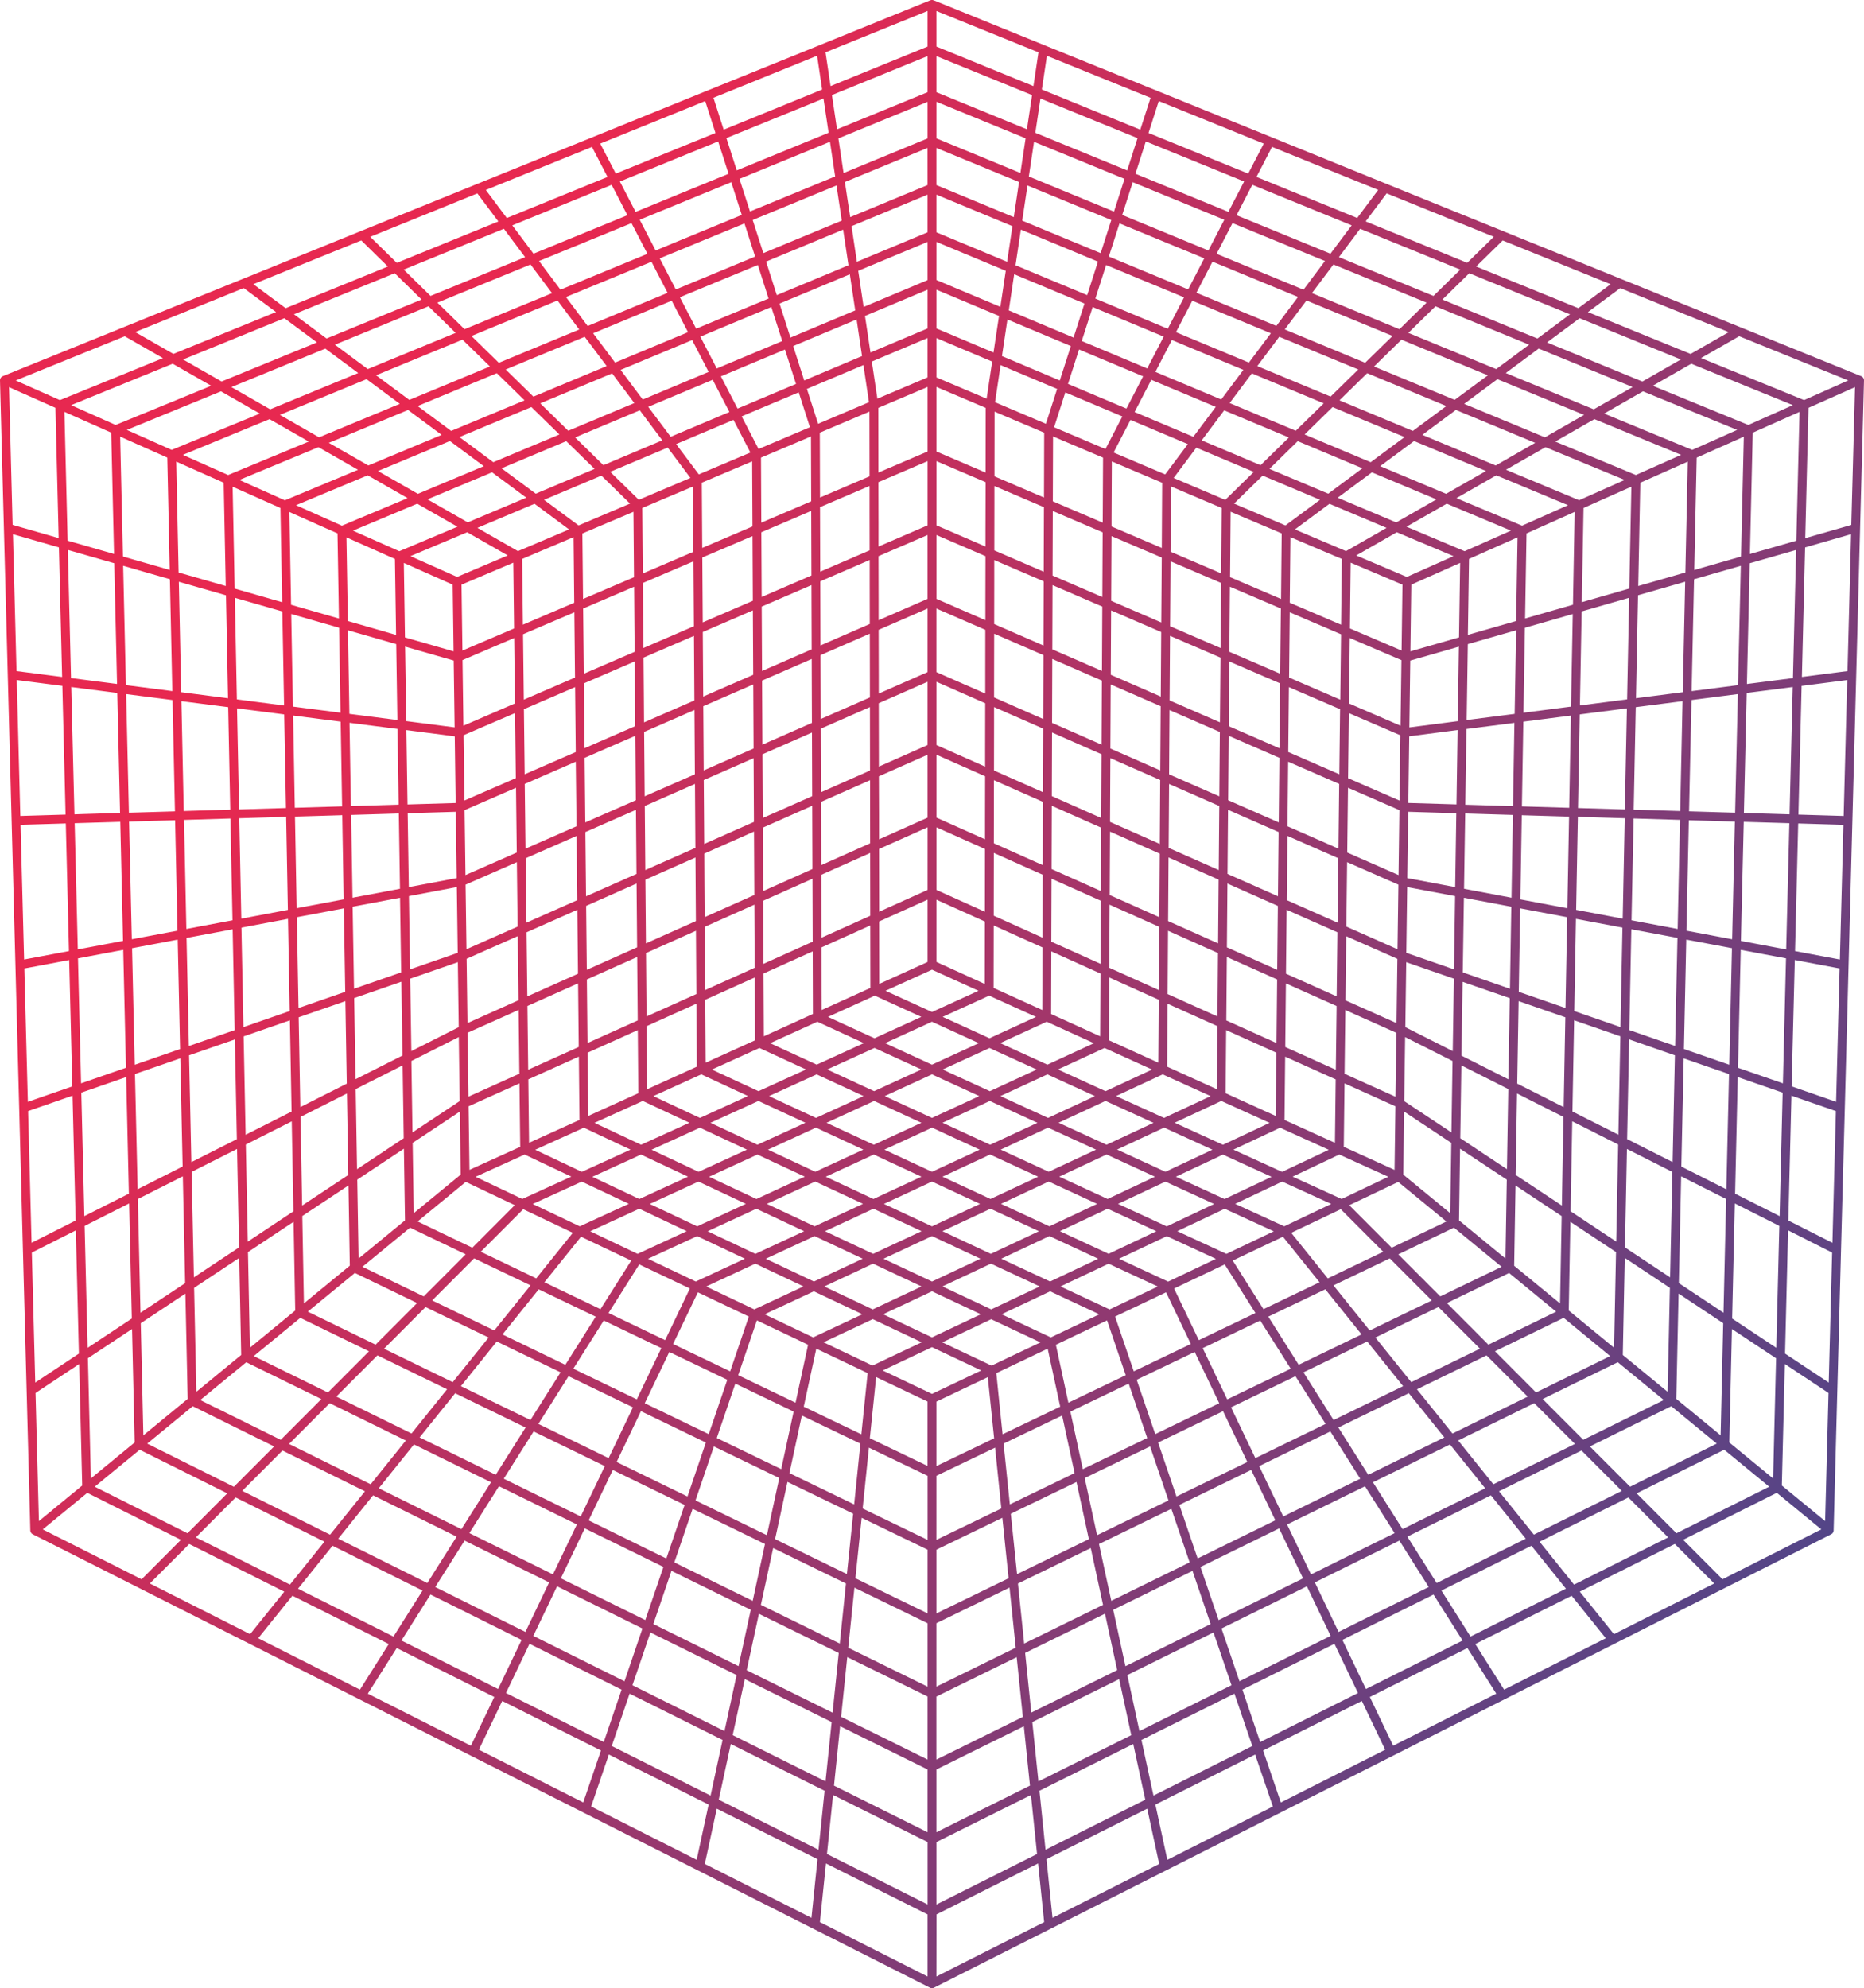 <svg xmlns="http://www.w3.org/2000/svg" xmlns:xlink="http://www.w3.org/1999/xlink" id="Group_2768" width="208.446" height="222.3" data-name="Group 2768" viewBox="0 0 208.446 222.3"><defs><linearGradient id="linear-gradient" x1="1" x2=".151" y1=".854" y2=".318" gradientUnits="objectBoundingBox"><stop offset="0" stop-color="#374b92"/><stop offset="1" stop-color="#e72850"/></linearGradient><clipPath id="clip-path"><rect id="Rectangle_1470" width="208.446" height="222.3" fill="url(#linear-gradient)" data-name="Rectangle 1470"/></clipPath></defs><g id="Group_2767" clip-path="url(#clip-path)" data-name="Group 2767"><path id="Path_1601" fill="url(#linear-gradient)" d="M208.446,42.512c0-.013,0-.025-.006-.037a.482.482,0,0,0-.015-.088c0-.017-.012-.032-.018-.048a.5.5,0,0,0-.037-.075.519.519,0,0,0-.03-.043.484.484,0,0,0-.056-.06.45.45,0,0,0-.04-.035c-.007,0-.012-.012-.019-.016a.474.474,0,0,0-.058-.029c-.011-.006-.02-.014-.031-.018l-13.5-5.468-13.339-5.4-13.185-5.342-13.034-5.281L142.2,15.345l-12.739-5.161-12.6-5.1L104.409.033l-.01,0a.523.523,0,0,0-.054-.015A.532.532,0,0,0,104.281,0c-.017,0-.035,0-.052,0a.454.454,0,0,0-.067,0,.52.52,0,0,0-.052.012.459.459,0,0,0-.063.017l-.009,0L91.582,5.08l-12.6,5.1L66.247,15.345,53.362,20.566,40.327,25.847,27.142,31.189,13.8,36.594.309,42.062c-.011,0-.019.013-.03.018a.447.447,0,0,0-.059.029c-.007,0-.012.012-.019.016s-.027.023-.04.035a.482.482,0,0,0-.056.06c-.011.014-.02.028-.03.043a.472.472,0,0,0-.037.075.426.426,0,0,0-.018.048.483.483,0,0,0-.015.088C0,42.487,0,42.5,0,42.512s0,.007,0,.011,0,.007,0,.011L.436,59.08.869,75.488,1.3,91.758l.425,16.137.422,16,.418,15.871.415,15.74.411,15.612c0,.006,0,.012,0,.017s0,.016,0,.024a.481.481,0,0,0,.015.061.4.4,0,0,0,.011.045.475.475,0,0,0,.041.085c.006.01.01.021.016.031a.492.492,0,0,0,.086.1l.014.01a.478.478,0,0,0,.086.058L15.7,177.634l12.179,6.154,12.32,6.225,12.463,6.3,12.609,6.371,12.757,6.446,12.907,6.522,13.061,6.6a.484.484,0,0,0,.06.022c.013,0,.026.011.039.014a.465.465,0,0,0,.248,0c.014,0,.026-.01.039-.014a.51.51,0,0,0,.06-.022l13.06-6.6,12.908-6.522,12.757-6.446,12.609-6.371,12.463-6.3,12.32-6.225,12.18-6.154,12.041-6.085a.49.49,0,0,0,.083-.056c.005,0,.012-.007.017-.012a.5.5,0,0,0,.086-.1c.007-.01.011-.021.017-.032a.482.482,0,0,0,.04-.084c0-.015.007-.03.011-.045a.479.479,0,0,0,.015-.061c0-.008,0-.016,0-.024s0-.012,0-.017l.412-15.612h0l.415-15.74L206.3,123.9l.422-16h0l.425-16.137.429-16.271.433-16.408.436-16.547s0-.007,0-.011,0-.007,0-.011M143.233,201.541l-1.981-5.809,11.039-5.538,2.611,5.451ZM15.119,37.128,27.256,32.21l3.615,2.682L19.387,39.571l-.581-.332ZM40.4,26.885,43.373,29.8l-11.43,4.657L30.5,33.388,28.33,31.775ZM66.2,16.431l.16.309,1.58,3.047-4.807,1.959-6.457,2.631L54.828,21.91l-.5-.668Zm38.516-15.2L116.13,5.851l-.242,1.618-.323,2.157-10.848-4.42Zm12.356,5.007,11.589,4.7,0,.01L127.517,14.5,116.508,10.01Zm63.041,25.542-2.174,1.613L176.5,34.455,165.072,29.8l2.974-2.913Zm13.212,5.354-3.647,2.086-.622.356-11.484-4.679,3.615-2.682Zm13.7,21.563-5.151,1.476L202.24,45.6l5.2-2.312Zm-1.7,64.5-.652-.226-4.319-1.5.351-14.127,5.013.943Zm-.444,16.86L204.5,154.59l-4.884-3.239.342-13.782.13.066Zm-17.408,31.381-1.121-1.124-3.329-3.337,1.182-.589,8.609-4.287,5.032,4.133-6.061,3.04Zm-166.509,0-4.311-2.163-6.061-3.04,5.031-4.133,8.609,4.287,1.182.589-3.454,3.463Zm-12.612-33.8.129-.066.342,13.782L3.943,154.59,3.56,140.056ZM2.723,108.29l5.013-.943.35,14.127-4.319,1.5-.652.226Zm-1.713-65L6.2,45.6l.361,14.565-5.15-1.476ZM162.335,179.655l-1.142-1.806,10.063-5.011,3.859,4.8-10.671,5.353ZM44,182.991l-10.671-5.353,3.86-4.8,10.063,5.011-1.142,1.806ZM149.727,28.754l2.375-3.172,11.2,4.564-3,2.941-1.09-.447ZM200.5,75.821l-5.147.661.314-13.5,5.188-1.488Zm-.378,15.235-1.024-.031-4.081-.122.312-13.421,5.145-.66ZM139.469,190.5l-.535-1.571,1.093-.544,9.2-4.584,2.632,5.5-10.934,5.485ZM9.83,151.873l4.936-3.273.295,12.687-2.011,1.651-2.887,2.371ZM8.7,106.159l-.35-14.114,5.1-.152.309,13.314-2.21.416Zm-.375-15.1L7.969,76.822l5.146.66L13.426,90.9l-4.071.122ZM7.588,61.49l5.188,1.488.314,13.5-5.147-.661ZM149.115,29.572,159.53,33.84l-1.275,1.249L156.5,36.81,148.23,33.4l-1.518-.626.483-.645Zm15.187.98,11.27,4.593-3.646,2.705L161.3,33.495l2.672-2.616Zm12.342,5.029,11.324,4.614-4.306,2.464L173,38.288l2.911-2.16Zm22.733,85.553-5.02-1.74.306-13.185,2.387.449,2.674.5Zm-.368,14.848-4.979-2.513.3-13.035,5.018,1.74Zm-97.138,67.962-8.607-4.286.685-6.639,9.779,4.833v7.016ZM60.419,181.29l1.876-3.918,2.948,1.457,6.6,3.263-2.011,5.9-10.193-5.076ZM9.093,122.172l5.018-1.739.3,13.035-4.979,2.513Zm62.443-97.6,10.24-4.2,1.175,3.661-6.645,2.738-2.99,1.232-1.533-2.957Zm22.219-9.1,9.973-4.087v4.093l-1.106.456-8.286,3.414-.271-1.808Zm21.877.386L125.751,20l-1.175,3.659-4.668-1.924-4.856-2,.273-1.821ZM84.172,24.6l9.372-3.863.4,2.669.189,1.262-4.705,1.95-4.067,1.686-.385-1.2Zm108.6,66.235-3.888-.116.27-12.444,5.188-.667-.309,13.264Zm-.038,55.948-4.993-3.311L188,131.53l.975.492,4.054,2.047ZM14.415,90.874,14.107,77.61l5.188.667L19.564,90.7v.022l-3.9.116ZM123.658,26.516l-.574,1.79L118.963,26.6l-4.651-1.928.168-1.119.421-2.812,9.372,3.863Zm1.532-1.537,9.481,3.907-1.317,2.54-.485.935-.268-.111L124,28.687l.241-.75Zm45.751,129.883-3.762-3.772.827-.4,6.855-3.337,5.2,4.276-8.293,4.069ZM67.311,166.9l1.215-2.536,4.868,2.37,3.164,1.541-2.042,5.987L65.827,170Zm-2.372,2.663-1.508-.74-7.1-3.482,2.863-4.527.48-.759,7.961,3.876-1.453,3.035ZM36.672,155.7l-8.294-4.069,5.205-4.276,7.542,3.672.14.068-3.446,3.454ZM15.393,132.974l-.3-12.882.64-.222,4.429-1.535.232,10.721.03,1.377-4.832,2.44Zm4.314-81.362,5.307,2.362.232,11.55-5.271-1.512ZM167.456,42.4l9.687,3.992L172.762,48.9,165.5,45.886l-1.764-.731L167.45,42.4ZM188.47,64.013,183.2,65.525l.232-11.55,5.308-2.362Zm-1.706,78.814-.687-.455-4.362-2.892.221-11.009,5.082,2.566-.017.776Zm-34.651,22.514-8.606,4.222-2.7-5.632,7.961-3.876.48.759Zm-57.257,18.9.084-.818.609-5.9,1.094.532,7.086,3.45v7.089Zm.371-158.952,8.5-3.524v4.211l-2.477,1.032-5.428,2.263-.311-2.077ZM188.18,77.4l-5.233.672.231-11.516,5.27-1.511Zm-.288,13.287-5.2-.156.23-11.459,5.232-.671Zm-.032,1.458-.254,11.725-5.158-.97.1-4.781.133-6.6,5.193.156Zm-.818,37.791-5.084-2.567.224-11.151L187.3,118ZM165.064,148.97,161.8,145.7l4.85-2.344,2.106-1.018,5.265,4.325-7.58,3.69Zm-44.592,23.763-6.737,3.28-.4-3.855-.3-2.9,7.346-3.55,1.219,5.633.165.761ZM52.091,154.306,55.553,150l6.8,3.284.336.162-.11.174-3.262,5.158-7.774-3.786ZM42,150.35l-7.58-3.69,5.265-4.325,2.082,1.006,4.875,2.355-3.266,3.273ZM20.575,91.68l5.193-.156.136,6.768L26,102.9l-5.158.97-.254-11.725ZM20.287,78.4l5.231.671.23,11.459-5.2.156ZM20,65.049l5.269,1.511L25.5,78.076,20.265,77.4Zm141.061,79.907-1.512-1.516-3.18-3.187,3.226-1.546,3-1.437.083.068,5.243,4.306-1.414.684Zm-12.821,14.258-7.856,3.825-2.72-5.679,4.038-1.951,3.165-1.529.955,1.51ZM47.386,144.956l-6.372-3.079-.483-.233,4.953-4.068.372-.306,3.088,1.481,3.133,1.5L48.9,143.44ZM21.144,118l5.119-1.774.224,11.151L21.4,129.94ZM95.974,30.28l7.754-3.233v4.271l-7.15,3-.36-2.4Zm62.158,19.033,7.2,3,.841.351-4.458,2.551-7.374-3.092,1.182-.877Zm-105.313,90.2-3.213-1.54L46.7,136.577l5.387-4.425,1.313.624,4.162,1.98-3.187,3.195ZM181.955,78.2l-5.277.678.195-10.513,5.31-1.523Zm-.492,24.516-5.207-.981.011-.584.181-9.816,5.24.157Zm-.484,24.16-5.138-2.594.188-10.2.753.261,4.417,1.531ZM129.15,160.247l-2.036-5.97,6.486-3.109,2.744,5.73-7.157,3.458ZM26.757,91.495,32,91.338l.164,8.882.028,1.518-5.207.981ZM38.9,69.439l-.035-2.065-.123-7.29L44.163,62.5l.129,8.49-2.371-.68ZM174.86,123.791l-1.777-.9-3.416-1.724.156-9.229,1.068.37,4.155,1.44-.155,8.41ZM32.778,80.008l5.319.684.159,9.47-5.288.158-.124-6.691ZM156.2,59.51l6.344,2.675-5.221,2.324-5.662-2.4,2.494-1.427Zm5.975,76.143-5.252-4.315.011-.787.085-6.259,3.569,2.367,1.707,1.132-.038,2.516Zm-30.419,15.3-4.968,2.381-.62-1.817-1.469-4.307,5.7-2.712,2.767,5.778ZM46.184,130.307l-.038-2.516,1.707-1.132,3.57-2.367.085,6.259.011.787-5.253,4.315ZM38.606,110.9l-5.224,1.81-.188-10.153,5.255-.989.09,5.351ZM97.494,40.426l6.234-2.629v4.4l-3.174,1.346-2.439,1.034-.388-2.589Zm77.571,72.282-5.225-1.81.066-3.918.091-5.413,4.754.895.5.094-.173,9.39ZM39.589,110.558l-.1-5.93-.055-3.246,5.3-1,.091,6.006.036,2.339-4.845,1.679ZM73.708,56,77.493,54.4l.048,7.3-5.658,2.421L71.823,56.8Zm95.147,54.557-.432-.15-4.845-1.679.036-2.339.091-6.006,5.3,1-.055,3.293Zm-64.633,45.3-5.509-2.62,5.509-2.605,5.509,2.605-4.179,1.988ZM51.712,72.744l-.092-6.727-.009-.643L57.4,62.917l.048,4.017.04,3.337-.46.2Zm48.056,73.736,4.455-2.094,5.463,2.568-5.463,2.583-5.463-2.583Zm57.94-72.616,5.436-1.559-.086,5.658-.041,2.673-5.411.7Zm4.748,43.665-5.3-2.678.1-7.267,5.329,1.846-.016,1.013ZM84.472,140.2l-5.339-2.525,5.453-2.517.449.211,4.89,2.3-.475.221Zm-6.35-9.173-5.255-2.47,1.341-.612,4.063-1.854,5.256,2.456-4.538,2.083ZM71.893,65.184l5.656-2.42.037,5.466.012,1.791-5.643,2.436-.034-4.03Zm8.458-3.619,3.8-1.626.036,7.238L78.8,69.5l-.213.092-.037-5.5-.012-1.756ZM98.23,53.913l5.5-2.353v7.182l-2.392,1.033L98.241,61.11l0-2.585Zm38.295,14.514-.034,4.03-5.643-2.436.013-1.881.036-5.377,5.656,2.42Zm26.35,21.515-5.384-.161.084-6.195.017-1.257,5.409-.7Zm-4.53,16.974-1.082-.375.1-7.352,5.356,1.008-.125,8.191Zm-48.139-47.6,0,1.794L107,59.725l-2.279-.984V51.56l5.5,2.353ZM91.094,137.122l-5.336-2.508,5.412-2.5,5.336,2.493-.208.1Zm-39-36.085-.029-2.121L57.8,96.4l.085,7.205-5.721,2.534Zm46.147-38.85,5.485-2.368v7.145l-5.473,2.383,0-2.3Zm17.642,69.486-5.118,2.391-5.21-2.42-.161-.075.729-.339,4.6-2.138,5.371,2.479Zm-23.54-.1,5.37-2.479,4.065,1.888,1.268.589-.161.075-5.21,2.42-3.909-1.827ZM51.971,91.815l-.017-1.231,5.749-2.5.085,7.242-5.735,2.519Zm58.223-24.771,0,2.3-5.473-2.383V59.819l5.485,2.368Zm46.2,30.8-5.735-2.519V95.29l.085-7.208,5.748,2.5-.017,1.231ZM78.646,78.963l5.589-2.433.036,7.165-5.576,2.448-.03-4.377Zm-.957,4.876.018,2.738-4.794,2.1-.821.361-.06-7.2,5.627-2.45ZM97.272,72.97l.008,5.013-5.5,2.414-.024-7.143,5.51-2.4Zm.985-2.545,5.471-2.381v7.108l-2.734,1.2-2.725,1.2,0-2Zm11.923,5.122,0,2L107.2,76.243l-2.485-1.091V68.043l5.471,2.381Zm5.757,44.043-5.246,2.423-3.1-1.425-2.177-1,5.246-2.408,1.526.7ZM95.983,118l1.808-.825,5.246,2.408-1.486.682-3.8,1.743-5.246-2.423ZM85.222,76.1l5.548-2.416.024,7.147-5.537,2.431Zm25.955-5.245,5.511,2.4-.024,7.143-5.5-2.414.008-5.013Zm18.6,10.912-.029,4.377-5.576-2.448.035-7.165,5.589,2.433Zm-20.315,34.87-1.287.591-3.956,1.816-3.956-1.816-1.287-.591,3.505-1.6,1.737-.793,1.737.793ZM78.7,87.221l5.574-2.448.036,7.13L78.75,94.365l-.027-4.06Zm31.464-3.15,0,1.646-5.446-2.411V76.232l5.457,2.4Zm13.056-7.718-.034,6.909-5.537-2.431.024-7.147,5.548,2.416ZM91.89,112.934l-.023-7,3.291-1.481,2.164-.974v.5l.011,6.484Zm19.273-33.872,5.5,2.413-.024,7.106-5.484-2.428.009-5.3Zm18.561,11.062-.028,4.24L124.133,91.9l.036-7.13,5.574,2.448ZM98.284,86.8l5.444-2.41v7.038L98.3,93.851l0-2.7ZM110.153,91.7l0,2.146-5.433-2.426V84.387l5.444,2.41Zm12.993-.238-5.523-2.446.024-7.111,5.535,2.43ZM98.322,109.759l-.011-6.726,3.261-1.467,2.157-.971v6.967l-5.406,2.453ZM111.15,87.235l5.483,2.428-.023,7.071-4.582-2.045-.889-.4.008-4.814Zm-3,6.8,2,.893-.01,6.224v.793l-.046-.02-5.373-2.418v-7Zm-4.42,5.471-4.581,2.062-.838.377v-.793l-.01-6.224,2.046-.913,3.385-1.512Zm.989,8.052V100.6l1.951.878,3.466,1.56-.011,6.726v.257Zm6.418-11.2,0-.99,5.469,2.441-.023,7.035-5.457-2.456ZM97.3,90l.007,4.292-.965.431-4.506,2.011-.023-7.071L97.3,87.235Zm.009,5.375,0,.99.01,6.03-5.457,2.456-.023-7.035ZM90.822,89.02,85.3,91.466l-.036-7.126,5.535-2.43ZM85.34,99.634l-.036-7.09.282-.125,5.239-2.32.023,7.074L85.4,99.609Zm13.684,11.15,5.2-2.359,5.2,2.359-5.2,2.373-1.43-.653Zm12.088-.32.011-6.484v-.5l2.164.974,3.291,1.481-.023,7Zm6.486-13.29.023-7.074,5.24,2.32.282.125v.228l-.034,6.861-.056-.025Zm-38.84-1.731,5.56-2.462.036,7.093L78.8,102.552l-.025-3.666Zm44.308,12.326-5.5-2.474.024-7.039,5.507,2.459,0,.87ZM124.1,99.6l.033-6.614.706.313,4.855,2.149-.026,3.85-.022,3.258-5.548-2.477Zm12.248-9.478-.06,7.163-5.6-2.48.019-2.813.029-4.335,1.972.866ZM103.728,76.232v7.073l-5.446,2.411v-.207l-.012-6.881.273-.12Zm-6.446,2.831v.492l.011,6.6-5.485,2.428-.023-7.106,5.3-2.327ZM77.716,87.653l.028,4.2.02,2.951-5.6,2.48-.06-7.163,3.641-1.6Zm7.664,20.116-.031-6.184,0-.87,5.507-2.459.023,7.039-4.7,2.116Zm5.5-1.39.023,7L85.42,115.87l-.035-7.018.939-.423Zm1.711,7.324,5.074-2.3.165-.075,5.2,2.374-4.395,2.006-.844.385-3.845-1.765Zm11.633,6.429,5.068,2.327.217.1L104.223,125l-5.286-2.441Zm6.43-4.04-.844-.385-4.394-2.006,5.2-2.374.264.12,4.975,2.257-1.359.624Zm6.913-9.713,4.662,2.1.833.375-.035,7.018-5.482-2.487Zm18.786-17.337-.822-.361-4.794-2.1.018-2.738.03-4.447,5.627,2.45ZM71.117,90.551l.06,7.167-5.641,2.5-.073-7.183,5.487-2.409Zm.129,15.375-5.626,2.512-.073-7.146,5.639-2.5Zm.926-7.567,5.6-2.479.025,3.8.022,3.31-5.587,2.494Zm6.641,5.273,4.984-2.225.562-.251.03,6.047,0,1.01-5.534,2.49-.022-3.229Zm50.774,7.071-5.534-2.49,0-1.01.03-6.047.171.076,5.375,2.4-.026,3.842Zm1.065-11.327.023-3.5,5.6,2.479-.06,7.127-5.587-2.494Zm6.549,6.55.06-7.131,5.639,2.5-.073,7.146Zm5.782-12.893-.073,7.183-5.641-2.5.06-7.167.166.073ZM129.806,77.887,126.852,76.6l-2.636-1.148.036-7.2,5.6,2.418Zm-6.577-2.864-5.55-2.417.023-7.183,5.563,2.4ZM71.107,89.475l-1.994.876-3.661,1.607-.073-7.219,5.668-2.467.029,3.458ZM58.785,95.966l5.694-2.5.073,7.186-5.681,2.515Zm12.47,11.04.059,7.095L65.7,116.626l-.072-7.109ZM91.4,114.244l5.207,2.39-5.279,2.409-5.206-2.4Zm9.835,13.226,2.991-1.382,5.329,2.461-5.329,2.475-5.329-2.475Zm10.611-10.836,5.207-2.39,5.278,2.4-5.206,2.4Zm25.349-9.628,5.624,2.511-.072,7.109-5.612-2.526Zm6.776-13.54,5.694,2.5-.085,7.2-5.681-2.515Zm5.706,1.424-5.7-2.5.073-7.222,5.708,2.485Zm-6.607-10.152-.073,7.219-3.661-1.607-1.994-.876.032-3.781.029-3.423,3.518,1.532ZM116.714,65l-.024,7.179-5.512-2.4.008-4.758,0-2.4,1.514.654ZM90.766,72.607l-5.55,2.417-.036-7.2,5.563-2.4Zm-26.3,19.784-5.7,2.5-.085-7.238,5.707-2.485L64.44,89.7ZM72.3,113.657l-.059-7.091,3.734-1.667,1.851-.827.023,3.451.024,3.624-2.64,1.188Zm6.614,5.166-.015-2.3-.032-4.735L84.4,109.3l.033,6.53,0,.492-.576.261Zm12.408,1.309,5.249,2.424L91.249,125,86,122.561l4.733-2.161Zm6.431,2.97,5.289,2.442L97.717,128l-5.29-2.457Zm6.469,9.014,5.374,2.5-5.374,2.51-5.374-2.51Zm6.546,3.04,5.414,2.515-5.376,2.527-5.415-2.53Zm-.077-12.054,5.326,2.445L110.728,128l-5.326-2.459Zm11.754-.541L117.2,125l-5.322-2.443,5.249-2.424.487.223Zm1.566-6.244.035-7.021,5.532,2.49-.032,4.735-.016,2.3-4.944-2.243Zm6.561-5.169.024-3.624.023-3.451,1.851.827,3.734,1.667-.06,7.091-2.933-1.32ZM150.645,96.4l5.733,2.518-.029,2.121-.069,5.1-5.721-2.534ZM136.482,73.531l-.033,3.953-.027,3.283-5.629-2.451.048-7.221,3.063,1.323ZM97.255,62.613l0,2.4.008,4.758-5.512,2.4L91.731,65l4.01-1.731ZM84.229,75.453,81.593,76.6l-2.954,1.286-.048-7.218,5.6-2.418ZM77.605,71.1l.047,7.221-5.629,2.451L72,77.484l-.033-3.953,2.5-1.081ZM58.883,104.243l5.679-2.514.073,7.149-5.667,2.53-.08-6.72Zm12.44,10.938.059,7.058-5.6,2.54-.072-7.073Zm1.045,6.611-.059-7.055,3.934-1.77,1.638-.738.017,2.647.029,4.393L76.32,120Zm12.56-4.613,5.21,2.405-5.318,2.428-5.21-2.42Zm12.749,17.976,5.378,2.512-5.416,2.53-5.377-2.527Zm14.263-.547,3.294-1.539,2.042-.954,5.411,2.5-5.336,2.508Zm17.053-9.06L123.741,128l-5.363-2.462,5.253-2.439,3.351,1.529Zm-10.685-5.964,5.21-2.405,5.318,2.413-5.209,2.42Zm12.21-.315.029-4.393.018-2.647,1.638.738,3.934,1.77-.059,7.055L132.125,120Zm6.6-4.089,5.61,2.525-.071,7.073-5.6-2.54Zm6.761-13.453,5.679,2.514-.005.444-.079,6.72-5.667-2.53Zm13.565-8.82.029-2.138,5.382.161-.126,8.262-5.357-1.008ZM156.6,82.217l-.011.789-.088,6.505-5.75-2.5.009-.761.077-6.518,3.349,1.445ZM143.15,76.409l-.034,3.349-.039,3.906-5.67-2.468.035-4.2.025-3.035,3.293,1.421ZM129.861,69.6l-5.6-2.419.037-7.238,5.616,2.4-.012,1.8Zm-6.555-10.08-.036,7.235-5.565-2.4.024-7.22,5.52,2.362Zm-6.565-2.809-.024,7.216-5.525-2.385.009-5.262,0-1.938,2.269.971ZM70.977,73.957,71,76.992l.035,4.2-5.67,2.468-.042-4.118L65.3,76.409l2.389-1.031ZM57.6,79.729l.071,6,.015,1.277-5.75,2.5-.088-6.505-.011-.789,2.415-1.043ZM50.967,90.771,51,92.909l.072,5.276-5.357,1.008-.126-8.262ZM84.815,123.1l5.252,2.439L84.7,128l-5.252-2.454,2.8-1.277Zm19.408,15.112,5.419,2.532-5.419,2.547L98.8,140.746Zm12.682.21.448-.211,2.662,1.236,2.794,1.3-5.38,2.544-5.457-2.55ZM149.857,79.3l-.016,1.383-.07,5.891-5.709-2.486.036-3.6.037-3.655,1.252.54Zm-6.66-7.645-.037,3.677-4.65-2.007-1.033-.446.026-3.153.035-4.124,5.7,2.438ZM97.241,54.336l0,2.665.008,4.535-5.526,2.385L91.7,56.706l3.945-1.688Zm-6.525,2.792.024,7.22-5.564,2.4-.037-7.235.058-.024ZM70.942,69.73l.027,3.153-1.033.446-4.65,2.007-.038-3.677-.037-3.616,5.7-2.438Zm-6.631,7.1.04,3.967.033,3.293-5.71,2.486L58.588,79.3l4.471-1.93Zm-12.09,33.407-.041-3.029,5.719-2.533.075,6.3.01.864L52.277,114.4Zm6.76,2.245,5.665-2.529.072,7.113-5.652,2.544-.08-6.719Zm.1,8.208,5.65-2.543.071,7.077-5.638,2.558-.055-4.636Zm13.984,1.871,5.359-2.432,1.647.765,3.566,1.657-.567.259L78.275,125l-1.334-.623Zm12.817,5.988,5.366-2.463,5.293,2.458-5.367,2.478-3.725-1.74Zm5.212,9.662.448.211,4.932,2.319-5.456,2.55-5.38-2.544,2.794-1.3Zm32.881,1.984L119,137.886l-.475-.221,4.89-2.3.449-.211,5.452,2.517Zm-6.7-9.173-5.367-2.478,5.293-2.458,5.367,2.463-1.567.732Zm18.306-2.47-5.256,2.47-.867-.4-4.538-2.083,5.256-2.456,3.233,1.475ZM130.17,125l-5.359-2.446,3.628-1.686,1.584-.736,5.359,2.432-3.879,1.812Zm13.547-6.849,5.65,2.543-.029,2.456-.055,4.636-5.638-2.558Zm5.663,1.464-5.652-2.544.072-7.113,5.665,2.529,0,.41Zm1.092-8.631.075-6.3,5.719,2.533-.041,3.029-.056,4.154-5.706-2.548Zm13.377-20.022,5.334.16-.156,9.257-5.306-1Zm-7.13-17.148-.1,7.332-5.765-2.489.03-2.5.057-4.817,1.274.545Zm-26.8-12.545-5.618-2.4,0-.937.032-6.339,5.63,2.388Zm-6.605-2.827-5.579-2.387.024-7.255,5.591,2.371Zm-6.567-2.81-5.539-2.37.01-6.044,0-1.193,5.551,2.355ZM57.5,71.341l.056,4.7.031,2.613-5.765,2.489-.1-7.332,4.673-2ZM45.444,81.635l5.409.7.017,1.257.084,6.195-5.384.161-.106-7ZM44.6,90.962l.128,8.418-5.306,1-.156-9.257Zm1.13,9.236,5.356-1.008.1,7.352-1.081.375-4.249,1.472-.039-2.525Zm.14,9.232,5.329-1.846.1,7.267-5.3,2.678-.108-7.086Zm20.61,16.122,5.4-2.45,4.983,2.328.233.109L71.692,128l-2.741-1.288Zm12.816,6.024,5.408-2.482,1.628.761L90,131.568l-5.408,2.5-4.635-2.178Zm26.093,12.264,5.41-2.543.012-.006,5.46,2.551-5.422,2.564Zm18.471-9.775-5.408-2.5,3.667-1.714,1.628-.761,5.408,2.482-.66.311Zm12.9-6.062-5.1-2.329-.3-.135.233-.109,4.983-2.328,5.4,2.45-1.137.534Zm14.5-57.606-.3-.126L151,66.5l.043-3.585,5.793,2.457-.009.643-.091,6.727Zm-1.293.523-.028,2.375-.059,4.938-5.724-2.472.039-3.845.035-3.451,3.86,1.652Zm-6.681-6.974-.031,3.026-.027-.012-5.671-2.427.061-7.314,5.711,2.423ZM110.23,45.605l-.011,6.293,0,.94-5.5-2.354V43.267l2.33.988Zm-13,1.612.01,6.044-5.54,2.37-.024-7.252,5.551-2.355Zm-6.517,8.837-5.579,2.387L85.1,51.17,90.688,48.8Zm-6.566,2.81-5.618,2.4-.048-7.292,5.63-2.388.032,6.339Zm-18.92,8.1-.027.012-.031-3.026-.044-4.3,5.711-2.423.061,7.314Zm-1,1.5.035,3.451.039,3.845-5.724,2.472-.058-4.9-.029-2.414L61.337,69.7ZM50.839,81.331l-5.41-.7-.042-2.771L45.3,72.3l5.436,1.559Zm-4.833,37.3,5.3-2.677.1,7.164-5.278,3.5Zm6.383,3.991-.043-3.193-.054-3.954,4.37-1.951,1.334-.6.07,5.919.015,1.213-1.468.661Zm12.9,3.47,4.421,2.078.8.375-5.441,2.483-5.219-2.467Zm12.823,6.027,3.69,1.734,1.609.756-5.449,2.516-5.3-2.505,4.986-2.289Zm19.521,9.175,5.423,2.549-5.46,2.566-5.422-2.564Zm13.248,11.4-5.506-2.6,5.467-2.585,5.506,2.588Zm13.206-6.282-5.5-2.569,5.384-2.546,5.5,2.554-3.877,1.844Zm1.049-5.665,5.343-2.526,5.494,2.537-5.343,2.542Zm-.111-6.134,1.609-.756,3.69-1.734.462.212,4.987,2.289-5.3,2.505Zm11.916-.542-1.262-.579-4.183-1.92,5.259-2.472,5.445,2.484-5.094,2.409Zm6.206-7.976,5.441,2.469-5.218,2.467-5.441-2.483Zm7.213-6.032.014-1.213.071-5.919,1.334.6,4.37,1.951-.053,3.954-.044,3.193-4.224-1.9Zm6.772-4.105,5.3,2.677-.122,7.988-5.278-3.5Zm6.384-3.377.043-2.8,5.275,1.828-.153,9.075-5.248-2.649Zm5.68-22.443-5.336-.16.022-1.447.107-7.017,5.363-.688ZM150.056,62.5l-.041,3.445-.046,3.906-3.819-1.634-1.92-.822.048-4.7.027-2.636,4.236,1.8Zm-13.434-5.7-.061,7.311L130.9,61.69l.048-7.3L134.737,56ZM130.3,53.044l-.334-.141L124.529,50.6l1.891-3.647,6.416,2.706-1.207,1.612ZM116.96,47.386l-2.086-.885-3.6-1.528.394-2.631.227-1.518,6.319,2.665Zm-6.36-4.609-.269,1.8-2.439-1.034-3.174-1.346V37.8l6.234,2.629Zm-6.871.491v7.217l-5.5,2.354,0-.94-.011-6.293,3.182-1.35ZM64.141,60.06l.027,2.636.047,4.7-1.9.812L58.476,69.85l-.049-4.167L58.389,62.5l1.515-.643ZM44.452,81.507l.125,8.229,0,.236-5.336.16-.157-9.313Zm-6.021,19.056-5.256.989-.189-10.244,5.287-.158Zm6.493,12.011.083,5.45-5.248,2.649-.033-1.936-.12-7.138,5.275-1.828ZM52.4,123.7l.727-.327,4.964-2.234.055,4.661.029,2.434L52.5,130.807l-.031-2.291Zm13.838,7.881,5.445-2.484,5.258,2.472-4.183,1.92-1.262.579-.165-.078Zm10.2,5.915.358.169L71.3,140.2,66,137.676l5.49-2.52Zm1.524.721L83.3,140.74l-5.494,2.552-5.343-2.542Zm1.008,5.63,5.5-2.554,5.384,2.546-5.5,2.569-1.506-.716Zm24.1,6.24-5.506,2.6-5.467-2.6L97.6,147.5ZM150.3,125.8l.055-4.661,4.964,2.234.726.327-.065,4.819-.031,2.291-5.677-2.576Zm24.974-24.245-5.256-.989.159-9.412,5.287.158ZM163.159,71.271l-5.438,1.559.02-1.439.082-6.02,5.463-2.432Zm-12.637-9.649-4.444-1.885-1.271-.539,3.863-2.866,6.389,2.694Zm-2.912-5.736-3.86,2.864L138,56.309l3.2-3.13,2.409,1.016Zm-22.1-9.322-1.89,3.645-5.742-2.435,1.252-3.9,5.679,2.395ZM97.175,44.972l-3.512,1.49-2.177.924-1.251-3.9,6.319-2.665.058.385ZM83.916,50.6,78.48,52.9l-.334.141L76.691,51.1l-1.083-1.445,6.416-2.706ZM67.253,53.179l3.2,3.13L64.7,58.75l-3.861-2.864,4.01-1.691ZM63.639,59.2l-1.272.539-4.444,1.885-4.535-2.6,6.388-2.694ZM50.723,72.83l-5.437-1.559-.127-8.331,5.463,2.432.082,6.02Zm-10.795,57.9-.078-4.629-.073-4.326,5.247-2.648.091,6.011.032,2.131-2.216,1.469Zm64.788,25.99,5.749-2.734.706,6.84-6.455,3.1Zm6.7-3.185,5.744-2.733,1.4,6.482-6.441,3.088-.2-1.91Zm6.094-3.995-4.327-2.034-1.175-.552,5.426-2.565,5.5,2.57-4.965,2.361Zm14.142-11.874.358-.169,4.944-2.337,5.49,2.52-5.3,2.522Zm6.908-2.858-.438-.2,5.261-2.488,5.487,2.5-5.261,2.5Zm24.738-7.539.033-2.131.091-6.011,5.246,2.648-.073,4.326-.078,4.629-3.275-2.172Zm12.181-36.947-5.288-.158.159-9.47,5.319-.684Zm-6.1-10.5-5.365.689.129-8.489,5.394-1.547,0,.267Zm-30.8-25.458-1.562,1.529-5.773-2.449,2.2-2.941.336-.448,6.428,2.711ZM118.514,42.542l-3-1.266-3.468-1.463.613-4.093,7.093,2.974Zm-7.15-4.873-.261,1.747-5.529-2.331-.856-.361V32.391l7,2.934Zm-22.045,6.2,1.252,3.9-5.742,2.435-1.89-3.645.7-.3Zm-14.65,6.178,2.539,3.39-5.773,2.449-1.562-1.529-1.633-1.6.276-.116ZM54.286,60.68l2.493,1.427-5.662,2.4L45.9,62.185l6.344-2.675ZM44.308,72.02l.129,8.489-5.366-.689-.139-8.292-.018-1.054Zm-1.541,58.012,2.4-1.591.122,8.016L40.1,140.721l-.148-8.82Zm15.9-.938,5.222,2.469-5.483,2.5-5.221-2.484Zm11.654,5.51-.827.38-4.66,2.139-5.261-2.5,5.487-2.5Zm4.948,15.673L78.04,144.5l5.7,2.712-1.469,4.307-.62,1.817-4.968-2.381Zm10.239-3.32,5.5-2.57,5.426,2.565-1.175.552-4.328,2.034-.46-.219Zm5.775,3.843,5.744,2.733-.593,5.741-.113,1.1-6.441-3.088Zm6.115,8.779.578-5.6,5.749,2.734v7.2l-6.455-3.1Zm22.077-2.737-1.4-6.479,2.2-1.049,3.524-1.676,2.09,6.128-4.9,2.35Zm14.586-6.993-2.766-5.775,5.662-2.693,1.125,1.779,2.31,3.654Zm15.709-20.755,5.482,2.487-5.221,2.484-5.483-2.5Zm13.505-.653,1.825,1.21L168.5,131.9l-.149,8.82-5.191-4.264Zm.874-57.455.129-8.49,5.424-2.413-.125,7.433-.033,1.923ZM152.628,53.4l.79-.586,7.217,3.026-4.5,2.573-6.546-2.76ZM148.533,55.2l-6.575-2.773,3.164-3.1,7.234,3.033ZM133.448,48.84l-6.57-2.771,1.868-3.6,7.211,3.024Zm-5.855-6.3-1.629,3.143-6.533-2.755,1.235-3.85,7.165,3Zm-23.864-5.817-1.038.438-5.348,2.255-.262-1.747-.351-2.344,7-2.934ZM96.4,39.813l-3.468,1.463-3,1.266L88.7,38.694l7.092-2.974ZM75,48.84l-2.509-3.351L79.7,42.466l1.869,3.6Zm-1.407-.228.468.624-3.586,1.512-3,1.264-3.162-3.1,7.234-3.033Zm-7.1,3.817L59.912,55.2l-3.824-2.837,7.235-3.033ZM31.979,90.349l-5.242.157-.031-1.527-.2-9.776,5.275.678ZM27,103.721l5.206-.98.19,10.309-1.149.4-4.023,1.394Zm6.4,10.028,4.907-1.7.316-.109.155,9.229-2.675,1.35-2.518,1.272-.03-1.632Zm.205,11.139,2.612-1.319,2.579-1.3.093,5.516.06,3.592L33.788,134.8l-.115-6.27ZM60.88,143.375l4.095-5.092,5.61,2.669-3.434,5.43-2.81-1.347Zm9.479-.217,1.125-1.779,5.662,2.693-2.766,5.775-6.331-3.035Zm12.191,10.607,2.09-6.128,3.524,1.676,2.2,1.049-1.4,6.479-1.514-.726Zm22.166,11.25.763-.366,5.8-2.781.7,6.8-7.265,3.51Zm7.511-3.6,6.548-3.14,1.393,6.438-7.239,3.5Zm29.065-15.033-3.434-5.43.017-.009,5.593-2.66,4.095,5.092-3.482,1.669Zm28.2-15.006.061-3.592.093-5.516,1.946.982,3.246,1.639-.079,4.257-.1,5.654Zm6.553-18.326.19-10.309,5.2.98-.223,11.121-4.023-1.394Zm.419-22.7.016-.841.177-9.627,5.275-.678-.2,9.776-.031,1.527Zm-.781-11.34-.118.015-5.2.669.16-9.5,5.352-1.535Zm-18.4-20.116,4.5-2.574,7.183,3.012-5.18,2.3Zm-16.315-6.88-2.936-1.238-3.646-1.538,2.51-3.353,7.235,3.033ZM89.016,42.928l-6.533,2.755L80.853,42.54l-.238-.459,7.165-3ZM58.853,55.648l-6.546,2.76-4.5-2.573,7.217-3.026.769.57Zm-14.2,5.986-5.18-2.3,7.183-3.012,4.5,2.574ZM38.08,79.692l-5.131-.659-.19-.024-.191-10.355,5.352,1.535Zm-10.834,36.19,4.417-1.531.754-.261.188,10.2-5.138,2.594ZM38.97,132.55l.046,2.757.1,6.215-5.13,4.215-.18-9.766Zm35.875,18.619,6.486,3.109-2.073,6.079L72.1,156.9Zm14.824,7.107,6.548,3.14-.7,6.8-7.239-3.5Zm7.5,3.594,5.8,2.781.763.366v7.164l-7.265-3.51Zm23.92,2.4-1.392-6.435,6.522-3.127,2.074,6.082-3.693,1.784Zm16.149-7.8-2.743-5.727,6.436-3.086,2.4,3.79,1.008,1.594-1.676.81Zm11.246-13.531-4.093-5.09,5.547-2.639,1.57,1.573,3.176,3.183-2.2,1.053Zm7.145-3.425-1.562-1.565-3.181-3.188,4.162-1.98,1.313-.624,5.387,4.425-2.593,1.243Zm13.8-4.2.047-2.757,5.16,3.422-.18,9.766-5.131-4.215ZM145.89,48.581l3.13-3.065,8.048,3.355-3.788,2.81Zm-16.687-7,.362-.7,1.484-2.862,8,3.336-2.482,3.313Zm-.915-.384-7.319-3.068,1.221-3.8,7.943,3.31Zm-8.234-3.452-7.245-3.038.276-1.843.329-2.2,7.86,3.277Zm-7.826-5.837-.36,2.4-7.15-3V27.047l7.754,3.233ZM71.877,44.673,70.834,43.28,69.4,41.359l8-3.336,1.846,3.561ZM32.652,126.819l.159,8.628-5.1,3.385-.022-1.115-.2-9.741,5.137-2.593Zm21.112,13.145,3.18-3.187,1.566-1.569,5.548,2.639-4.093,5.09-4-1.919Zm2.425,9.245,4.055-5.042,6.375,3.057-3.4,5.381L59.9,151Zm7.923,3.829.779-1.232,2.626-4.152,6.436,3.086-2.743,5.727-5.68-2.744Zm15.721,8.695,7.311,3.532-1.383,6.391-7.986-3.888Zm.321-.943,2.074-6.082,6.522,3.127L87.36,164.27l-3.387-1.636Zm41.145,4.475,7.311-3.532,2.058,6.035-7.986,3.888Zm8.761-2.345-.553-1.621,1.29-.624,5.972-2.886,2.721,5.682-7.927,3.86ZM145.229,152.6l-3.4-5.381,6.376-3.057,4.055,5.042-3.741,1.808Zm30.538-24.356.053-2.866,5.136,2.593-.17,8.476-.048,2.38-5.1-3.385Zm6.661-24.342,5.156.97-.261,12.08-5.121-1.774Zm-6.34-46.664L175.9,67.618l-.616.177-4.738,1.358.02-1.21.14-8.3.727-.324ZM144.9,48.165l-7.39-3.1,2.483-3.315,8.036,3.35Zm-49.538-15.3.276,1.843-7.245,3.038-1.22-3.8,7.86-3.277ZM68.784,40.542l-2.455-3.277,8.786-3.642,1.825,3.519Zm2.152,4.524-7.39,3.1L60.417,45.1l8.036-3.35Zm-8.38,3.514-7.391,3.1-3.788-2.81,8.048-3.355ZM37.742,59.639l.157,9.3,0,.218L33.165,67.8l-.616-.177-.191-10.376,4.657,2.073Zm-6.169,8.729.035,1.916.159,8.6L26.49,78.2l-.228-11.358,4.268,1.224Zm-5.557,35.539.227,11.276-5.121,1.774-.261-12.08Zm22.313,41.5,3.185-3.192,1.51-1.514,2.05.983,4.254,2.039-4.053,5.04-4.313-2.084ZM63.58,153.88l7.2,3.48-2.72,5.679-7.856-3.825Zm8.094,3.91,5.718,2.763,1.544.746-.431,1.263-1.627,4.769-7.926-3.86Zm23.983,18.684.7-6.76,3.273,1.582,4.1,1.981V180.4l-.735-.358Zm9.06,3.93v-7.127l7.373-3.563.7,6.759-6.691,3.258Zm43.567-28.177L152.892,150l4.015,4.993-7.774,3.786-3.371-5.332Zm4.886-3.46-4.052-5.04,6.3-3.022,1.51,1.514,3.185,3.192-2.488,1.2Zm29.262-94.349L182.2,65.81l-5.312,1.523.183-9.913.012-.622,3.444-1.533Zm-7.085,2.071L172.5,57.757l-2.292,1.02L162.866,55.7l4.46-2.552.295.123Zm-3.67-6.973-4.419,2.529-.155-.065-8.045-3.354.8-.6,2.95-2.188,4.152,1.721ZM130.589,36.76,123.5,33.807l-1.01-.421,1.205-3.754,4.815,2,3.9,1.616Zm-17.656-9.566-.311,2.077-5.479-2.284-2.426-1.011V21.765l8.5,3.524ZM87.477,38.132,80.158,41.2l-1.845-3.559,7.943-3.31ZM50.314,49.313l2.608,1.935,1.182.877-7.375,3.092-4.458-2.551Zm-9.195,3.833L45.58,55.7l-7.343,3.079-2.292-1.02L33.1,56.49l7.876-3.283ZM31.36,56.8l.023,1.268.171,9.267L29.342,66.7l-3.1-.889-.228-11.391,1.9.847ZM27.73,140l5.1-3.384.183,9.918L27.945,150.7l-.188-9.364Zm15.215,10.805,3.254-3.262,1.391-1.394,4.516,2.182,2.534,1.224-4.013,4.99-2.643-1.287Zm34.509,17.9,5.613,2.733,2.479,1.207L84.172,179l-8.762-4.3Zm9.223,3.39.165-.761,1.219-5.633,7.346,3.55-.3,2.9-.4,3.855-6.736-3.28Zm38.7-.657,5.613-2.733,2.043,5.99-8.761,4.3-1.374-6.348Zm6.509-3.169,3.189-1.553,4.843-2.358,2.7,5.635-8.689,4.263Zm25.932-13.726-4.013-4.99,2.372-1.146,4.678-2.26,1.391,1.394,3.254,3.262-5.039,2.454ZM180.5,150.7l-5.071-4.166.183-9.918,1.276.846L180.715,140l-.027,1.336Zm1.189-97.037-2.64,1.175-2.459,1.095-7.835-3.266-.345-.144L172.831,50l4.494,1.863ZM161.746,45.4l-3.752,2.783-8.206-3.42,3.1-3.034,4.369,1.81Zm-19.629-8.135-2.455,3.277-8.156-3.4,1.288-2.484.537-1.035,1.359.563ZM122.78,29.252,121.576,33l-8.012-3.34.444-2.964.153-1.02,4.6,1.905ZM70.427,34.5l-4.711,1.952-2.427-3.241,9.565-3.942,1.8,3.477Zm-5.042,3.16L66.394,39l1.448,1.933-1.481.617-6.712,2.8-.476-.466-2.621-2.567L59.239,40.2ZM45.634,45.842l3.557,2.638.2.146-7.762,3.236-.439.183-4.419-2.529,4.713-1.954ZM35.613,50l4.422,2.53-.751.313-7.43,3.1L29.4,54.842l-2.64-1.175,4.363-1.808ZM21.682,142.827l-.238-11.015-.017-.776,5.083-2.566.081,4.061.139,6.948-4.362,2.892ZM50.9,155.783l1.121.546,6.756,3.29L56.7,162.9l-1.264,2-8.511-4.176.335-.417Zm53.814,32.81V181.5l8.179-3.982.594,5.752.1.966Zm9.621-6.732-.5-4.8,8.141-3.964,1.374,6.351-8.822,4.328ZM153.006,164.9l-1.264-2-2.077-3.284,6.862-3.342,1.016-.495.528.656,3.447,4.287Zm28.686-24.252,1.919,1.272L186.738,144l-.252,11.623-5.013-4.117Zm6.879-35.588.587.11,4.521.851-.3,13.03-5.07-1.757Zm-5.635-51.95-9.018-3.737,4.384-2.508,9.694,3.995Zm-20.263-8.4L158.044,42.8l-4.39-1.819,3.067-3,9.666,3.984Zm-10.779-3.4-2.621,2.567-.476.466L140.6,40.935l2.456-3.279,6.607,2.739Zm-9.164-4.87-4.641-1.923-4.3-1.782,1.8-3.477,9.566,3.942ZM113.668,22.291l-.3,1.99-7.342-3.043-1.311-.543V16.542l9.241,3.808Zm-9.94-1.6-1.5.623-7.15,2.964L94.8,22.467l-.317-2.117,9.241-3.808Zm-9.443,4.985.153,1.02.444,2.964L86.869,33l-1.2-3.752,4.052-1.68Zm-9.537,3.953,1.2,3.754-1.21.5-6.886,2.87-1.824-3.517,3.927-1.627Zm-29.189,12.1,3.1,3.034-8.206,3.42L46.7,45.4l4.49-1.861Zm-10.85,3.426-1.764.731L35.683,48.9,31.3,46.389,40.989,42.4l.006,0Zm-10.18,4.219L25.51,53.112l-5.059-2.251,9.693-3.995ZM19,64.763l.271,12.513-5.189-.666-.31-13.346Zm.851,39.3-5.11.961-.007-.291-.3-12.867,5.148-.154Zm.022,1,.265,12.235-5.07,1.757-.3-13.03Zm-4.456,29.007,4.054-2.047.975-.492.258,11.943-4.993,3.311Zm6.541,21.551L21.707,144l3.127-2.074,1.919-1.272.218,10.852-4.309,3.54Zm15.651.536,4.6-4.607,7.785,3.79-.452.562-3.521,4.38-1.883-.924Zm37.478,19.489L83.956,180l-1.365,6.3-9.53-4.711Zm10,3.8,1.374-6.351,8.14,3.964-.405,3.925-.288,2.79-3.6-1.765Zm8.971,12.52.538-5.217.151-1.462,8.981,4.406v7.052l-2.415-1.193ZM124.488,180l3.275-1.607,5.593-2.744,2.027,5.944-9.53,4.711-.917-4.235Zm11.789,1.152-.23-.675-1.8-5.267,2.126-1.043,6.668-3.271,2.676,5.588-8.622,4.262Zm7.656-10.692,2.583-1.267,6.127-3.006,2.452,3.877.861,1.361-9.348,4.62Zm18.494-10.175-3.973-4.941,7.784-3.79,4.6,4.607-6.524,3.2Zm25.593-29.847.017-.785.245-11.312,4.57,1.583.5.173-.3,12.882-.2-.1Zm5.68-25.413-5.11-.961.267-12.35,5.148.154Zm-4.259-40.258,5.229-1.5-.31,13.346-5.19.666Zm5.253-2.535-5.231,1.5.166-7.65.107-4.91,5.27-2.345ZM178.23,45.767l-9.846-4.058,3.684-2.732,10.506,4.3ZM84.444,28.687,76.216,32.1l-.641.265-.485-.935-1.318-2.54,9.481-3.907,1.142,3.56Zm-16.56,1.557-5.207,2.146-2.4-3.205,10.341-4.237L72.4,28.383ZM62.345,33.6l2.429,3.243-8.99,3.726-3.065-3,5.331-2.2ZM54.79,40.977,50.4,42.8l-4.627,1.917-3.717-2.757,9.666-3.984Zm-14.728.732-9.847,4.058-4.343-2.485,10.506-4.3ZM18.98,63.727l-5.231-1.5-.311-13.406,5.27,2.345.113,5.2ZM42.356,166.412l3.936-4.9,8.615,4.227L51.6,170.98l-1.144-.565Zm11.263,3.22,2.181-3.45,8.711,4.273-.066.137-2.609,5.449-9.348-4.62Zm9.1,6.848,2.676-5.588,6.668,3.271,2.126,1.043-1.8,5.267-.23.675-1.483-.733Zm9.974,6.178.042-.123,9.636,4.763-1.355,6.262-10.293-5.126Zm12.174-2.213.87.427,8.058,3.954-.258,2.5-.431,4.179-9.605-4.748Zm19.845,16.3V189.7l8.981-4.406.151,1.462.539,5.217-7.622,3.768Zm10.185-9.426-.258-2.5,7.714-3.784,1.215-.6,1.365,6.308-9.605,4.748Zm21.7-5.23,1.424-.7,8.126-4.016,2.654,5.542-10.193,5.076Zm20.249-11.112-3.311-5.236,8.615-4.227,3.936,4.9-8.1,4ZM189.242,50.305l-9.855-4.061,4.346-2.487,10.528,4.314ZM155.727,37.563l-3.065,3-8.99-3.726L146.1,33.6l4.3,1.77Zm-9.959-5.174-5.207-2.146-4.514-1.86,1.781-3.436,10.341,4.237Zm-10.639-4.384-2.99-1.232-6.645-2.738,1.175-3.661,10.24,4.2ZM114.11,19.342l-7.563-3.116-1.829-.754V11.379l9.973,4.087ZM61.25,32.134l.483.645-1.518.626L51.949,36.81l-3.034-2.97L59.33,29.572ZM29.057,46.244,19.2,50.305l-5.019-2.234,10.528-4.314ZM16.032,160.489l-.291-12.535,2.554-1.694,2.437-1.616.255,11.775-.87.715Zm6.361-3.944,5.146-4.228,8.4,4.119-4.545,4.556L27.1,158.871Zm14.48.351,8.51,4.175-3.934,4.893-9.123-4.509ZM41.721,167.2l9.344,4.619-3.281,5.188-9.96-4.96,3.116-3.876Zm85.7,26.358-1.355-6.262,9.636-4.763,2.012,5.9-.247.123Zm43.2-21.511-9.96,4.96-3.281-5.188,9.344-4.619.781.971Zm-7.558-10.979,8.51-4.175,4.548,4.558L167,165.963Zm13.993-.079-4.545-4.556,8.4-4.119,5.147,4.228-4.706,2.326Zm10.4-4.573.255-11.775,2.437,1.616,2.554,1.694-.291,12.535-4.136-3.4ZM160.527,34.248,171,38.539l-3.484,2.584-.2.146-9.824-4.049,1.615-1.581Zm-67.714-18.4.581,3.879-4.907,2.022-4.617,1.9L82.694,20l9.966-4.084Zm-44.895,18.4,3.036,2.972-7.938,3.271-1.887.777-.079-.058-3.6-2.672L46.079,35Zm-11.4,3.6-3.647-2.705,11.27-4.593,3.005,2.943Zm-3.929-1.683,2.859,2.121-10.667,4.37L22.2,41.183l-1.727-.988L31.8,35.581ZM12.753,61.942l-5.19-1.489L7.205,46.048l5.233,2.329Zm1.028,44.266.306,13.185-5.02,1.74-.347-13.973,2.659-.5ZM9.463,137.076l4.864-2.456.113-.057.3,12.868L9.8,150.705Zm12.09,20.158,9.1,4.5-4.5,4.508-9.689-4.825Zm29.062,17.148,1.341-2.12,9.452,4.672-2.653,5.539-10.082-5.02Zm31.319,19.633,1.355-6.265,1.973.975L93,192.55l-.684,6.635L86.2,196.141Zm22.782,10.853v-7.016l9.778-4.833.685,6.639-8.607,4.286Zm11.41-5.682-.685-6.635,7.739-3.825,1.973-.975,1.355,6.265-4.237,2.11Zm30.91-22.252,9.452-4.672,1.341,2.12,1.942,3.071-10.082,5.02Zm30.757-15.2,9.1-4.5,5.089,4.18-9.69,4.825Zm15.591-.444.294-12.687,4.936,3.273-.333,13.436ZM194,134.563l4.977,2.513-.339,13.63-4.938-3.275Zm5.744-28.4-5.062-.953L195,91.893l5.1.152Zm1.133-45.705-5.189,1.489.315-13.565,5.232-2.329-.354,14.264Zm-74.828-41.4-10.271-4.208.573-3.828,10.857,4.424ZM70.16,24.066l-10.5,4.3L57.289,25.2,68.4,20.669ZM52.925,31.128l-4.779,1.958-3-2.941,11.2-4.564,2.375,3.172ZM27.088,166.7l3.276-3.283,1.223-1.227,3.133,1.548,6.093,3.012-3.9,4.845-6.485-3.23Zm32.126,17.1,9.391,4.676.907.452-.536,1.571-1.46,4.282L56.582,189.3Zm11.192,5.573,10.4,5.179-1.086,5.02-.259,1.2-11.051-5.543Zm10.3,10.328,1.016-4.695,8.955,4.46,1.536.765-.681,6.6-11.157-5.6Zm11.772,7.6.109-1.052.573-5.547,10.572,5.265v6.979Zm23.761-7.07,1.69-.842,8.8-4.383,1.016,4.695.331,1.529-11.157,5.6Zm12.491-.659-1.086-5.02,10.4-5.179,2,5.855-11.051,5.543Zm42.8-27.98-3.9-4.845,6.093-3.012,3.133-1.548L178,163.335l3.36,3.368-3.642,1.814ZM200.492,45.3l-4.06,1.807-.921.41-10.689-4.381,4.308-2.466,7.844,3.2ZM148.782,28.366l-10.5-4.3,1.761-3.4L151.156,25.2Zm-9.655-8.072-1.76,3.395-10.394-4.26,1.16-3.615,4.98,2.029Zm-23.713-9.662-.251,1.671-.323,2.155L104.717,10.31V6.274l2.169.884ZM103.728,6.274V10.31L93.6,14.458,93.281,12.3l-.25-1.671,8.817-3.592Zm-11.64,4.742.573,3.828-10.27,4.208-1.16-3.613,4.669-1.9Zm-11.776,4.8,1.053,3.28.107.335-10.394,4.26-1.76-3.395,6.061-2.469Zm-61,24.854.42.24,3.889,2.225-10.69,4.381-.92-.41L7.953,45.3l3.518-1.433ZM7.333,91.085l-5.059.151-.4-15.2,5.1.655Zm.379,15.259-5.015.944L2.3,92.225l5.058-.151ZM3.424,124.136l4.688-1.624.347,13.963-4.927,2.487-.388-14.729Zm41.465,59.3,3.253-5.144,6.781,3.376,3.405,1.7L55.7,188.858l-6.842-3.432Zm59.828,29.515v-6.979l10.572-5.265.542,5.25.139,1.348Zm48.03-24.093-2.631-5.493,3.3-1.641,6.891-3.431,3.253,5.144-3.908,1.96Zm47.239-52.383.346-13.963,4.688,1.624.281.1-.388,14.729Zm5.762-29.186-5.014-.944.353-14.27,5.058.151Zm.423-16.052-5.059-.151.357-14.391,5.1-.655ZM139.584,19.412,128.436,14.87l1.146-3.57,11.742,4.758Zm-47.647-9.4L80.928,14.5l-1.142-3.558,0-.01,11.589-4.7ZM78.863,11.3l1.146,3.57L68.861,19.412l-1.74-3.354ZM5.789,60.975l.8.23.359,14.489-5.1-.656-.4-15.309ZM3.974,155.756l4.882-3.238.337,13.587-4.842,3.977Zm3.717,12.864,2.069-1.7,10.473,5.254-4.4,4.414L4.784,171.008ZM21.9,171.9l4.452-4.463,9.931,4.945-2.131,2.651-1.726,2.147-8.17-4.1Zm10.8,6.522,4.262,2.138,6.512,3.267-3.222,5.1L28.873,183.18ZM68.086,196.18l6.892,3.457,4.265,2.139-1.337,6.178-11.8-5.963Zm12.07,6.054,11.264,5.651-.677,6.556-11.925-6.026Zm12.21,6.125,11.362,5.7V221l-12.039-6.083Zm24.659-.474,11.265-5.651,1.338,6.182L117.7,214.441Zm13.515.07-1.337-6.178,4.275-2.144,6.882-3.452,1.982,5.812ZM168.2,188.927l-3.222-5.1,10.774-5.4,3.822,4.753Zm7.822-11.743-3.857-4.8,9.931-4.945,4.452,4.463-1.163.583Zm16.6-.6-4.4-4.414,10.472-5.254,2.119,1.741,2.857,2.347Zm6.635-10.483.337-13.587,4.882,3.238-.378,14.327ZM206.6,75.038l-5.1.656.359-14.489.58-.166L207,59.728ZM202.276,44.5l-.531.236-11.524-4.7.07-.04,4.2-2.4,12.194,4.941Zm-38.2-15.114-11.358-4.628.483-.645,1.867-2.492,11.981,4.854Zm-12.305-5.013-6.662-2.715-4.6-1.875,1.74-3.356,11.873,4.811ZM103.728,5.206,92.88,9.626l-.323-2.157-.242-1.618,11.414-4.625ZM53.38,21.626l2.35,3.138L44.371,29.391,41.4,26.48ZM13.953,37.6l1.336.765,2.935,1.68L6.7,44.741l-.555-.247L1.759,42.542Zm7.211,135.041,6.589,3.305,4.038,2.025-2.826,3.514-.994,1.237-11.213-5.666Zm23.2,11.635,10.912,5.474L52.66,195.2l-11.526-5.824Zm11.8,5.917,11.039,5.538-1.981,5.809-11.669-5.9Zm48.563,23.864,11.362-5.7.677,6.56L104.717,221Zm51.068-18.86-2.61-5.448,10.912-5.474,3.224,5.1Zm24.69-12.475-1.089-1.354-2.731-3.4,4.326-2.17,6.3-3.161,4.406,4.416Z" data-name="Path 1601" transform="translate(0 0)"/></g></svg>